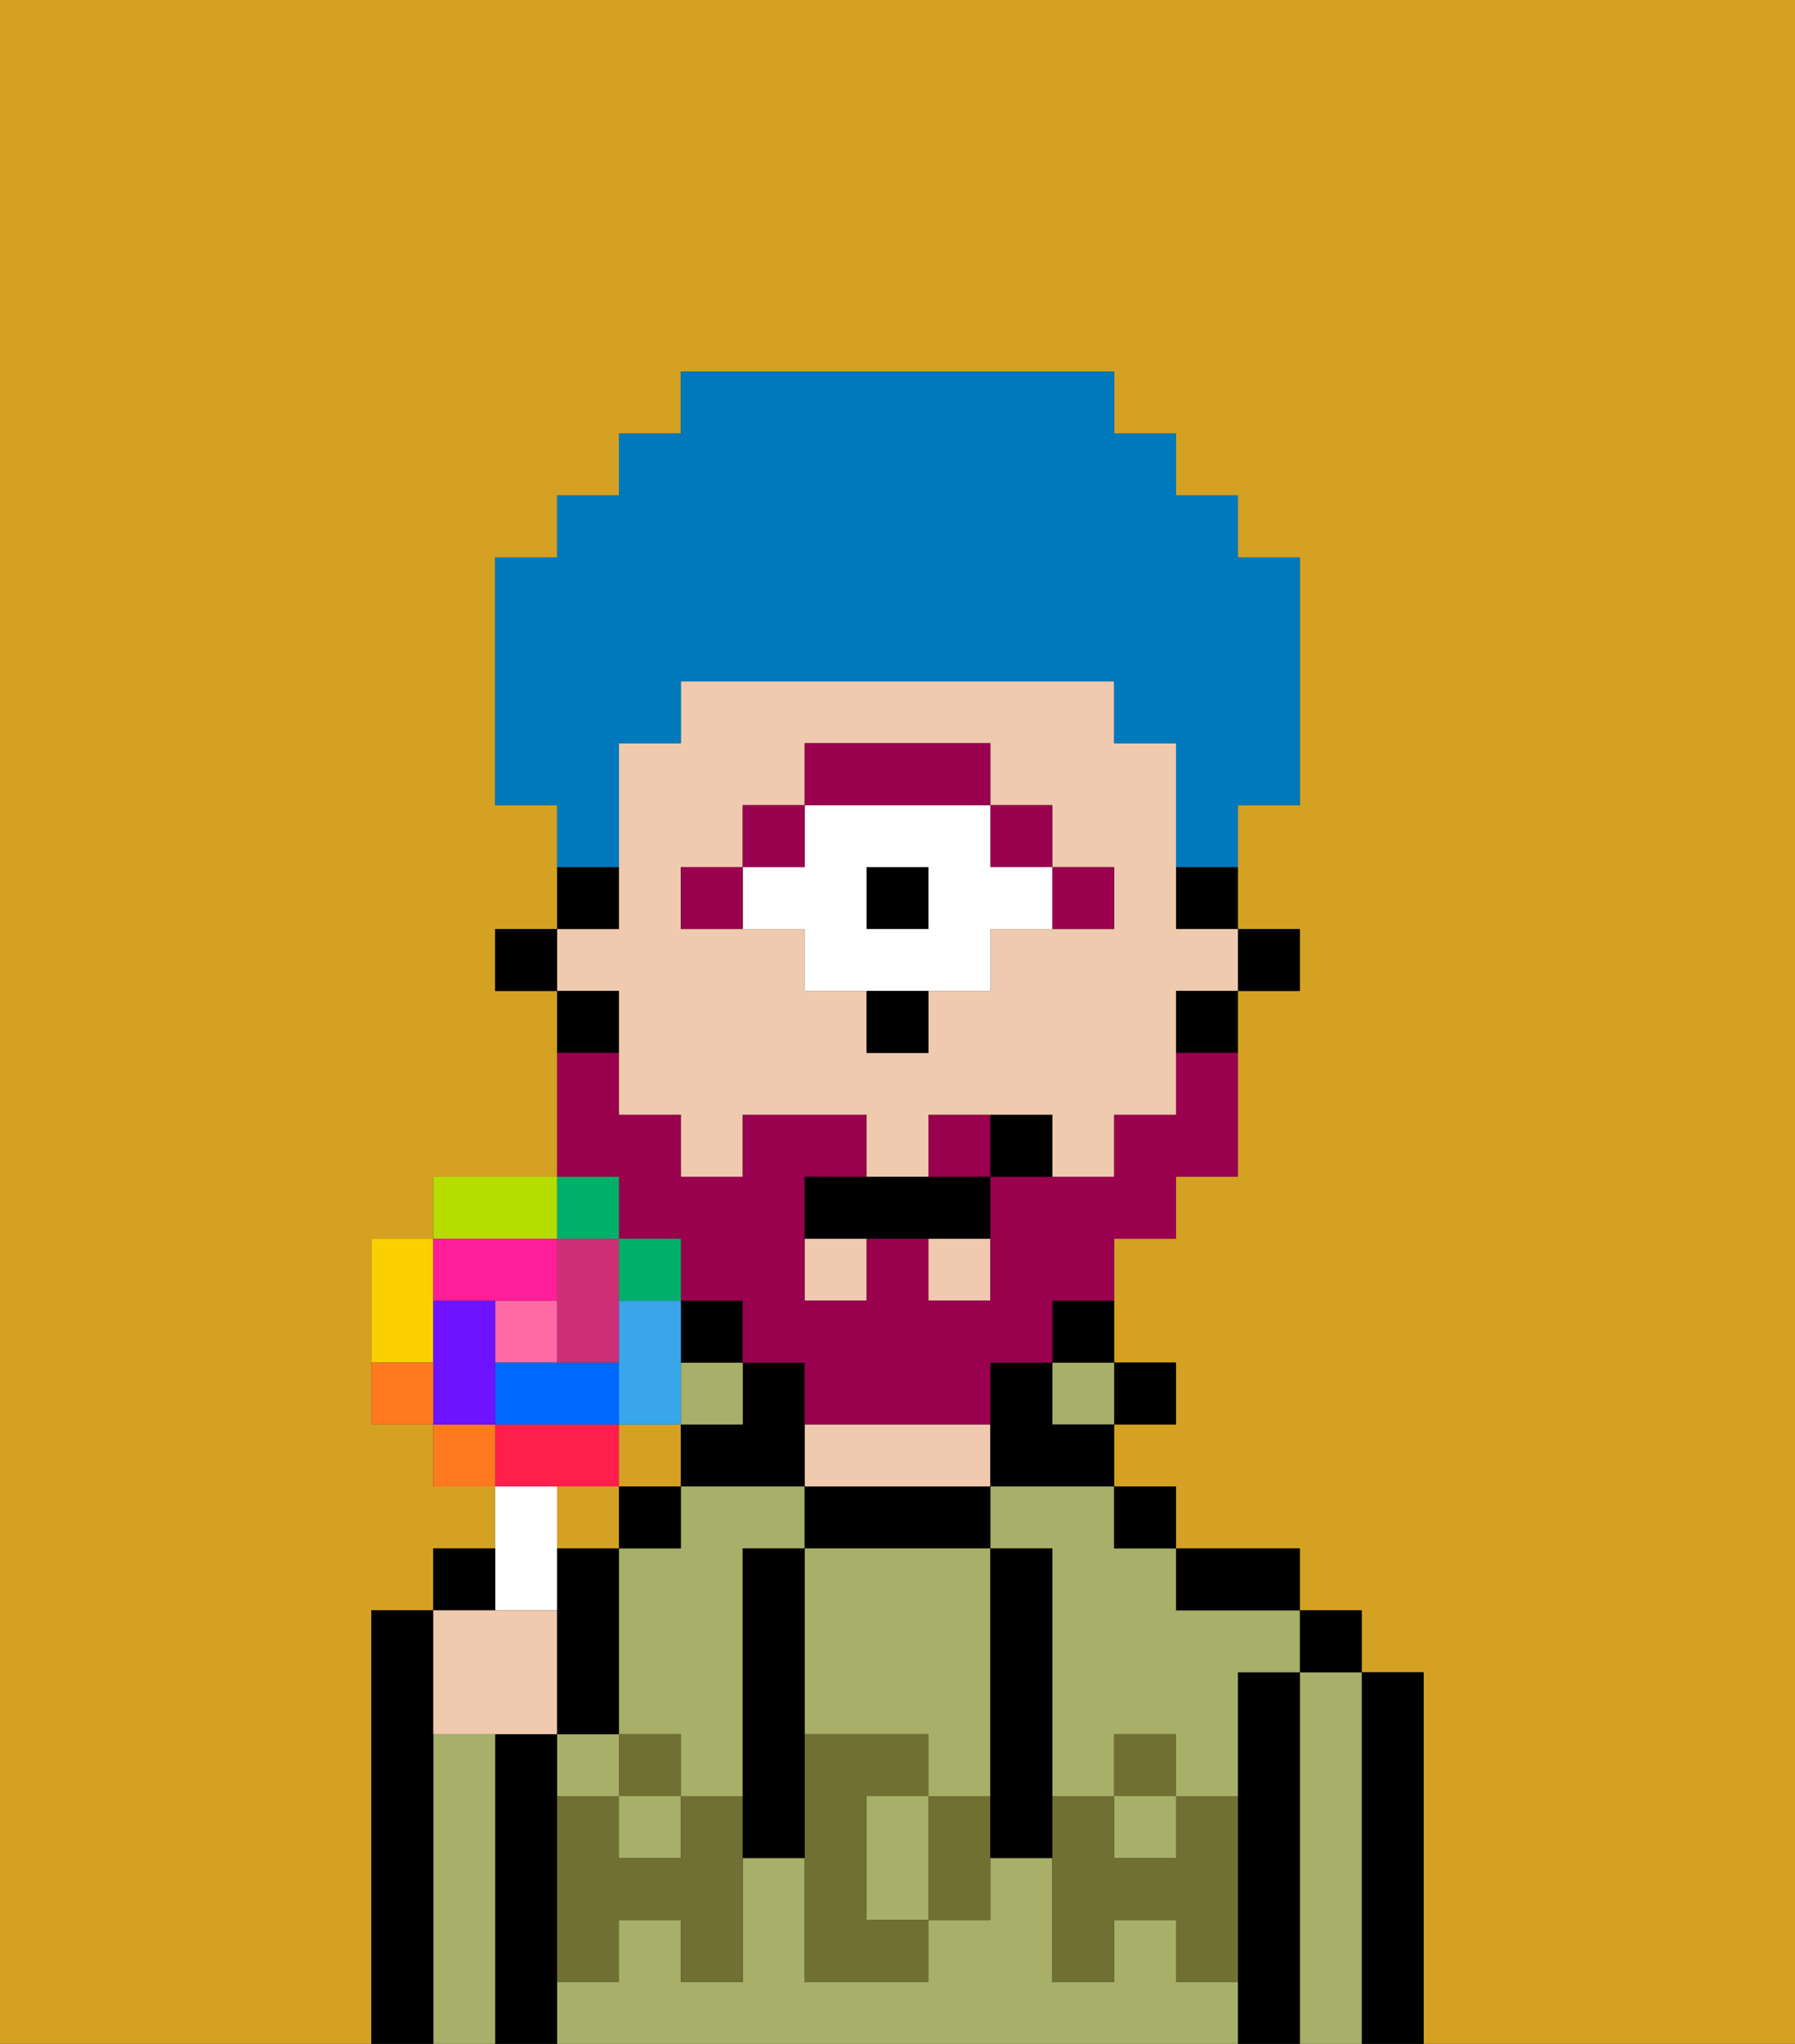 <svg xmlns="http://www.w3.org/2000/svg" viewBox="0 0 29 33"><rect x="0" y="0" width="29" height="33" fill="#333333" stroke="none"/><defs><style>polygon,rect,path{shape-rendering:crispedges;}.qa34-1{fill:#d4a122;}.qa34-2{fill:#000000;}.qa34-3{fill:#a7af69;}.qa34-4{fill:#efcaaf;}.qa34-5{fill:#6f7032;}.qa34-6{fill:#99004d;}.qa34-7{fill:#ffffff;}.qa34-8{fill:#99004d;}.qa34-9{fill:#0079bc;}.qa34-10{fill:#ff6aa5;}.qa34-11{fill:#ff1f4a;}.qa34-12{fill:#ff791f;}.qa34-13{fill:#fad000;}.qa34-14{fill:#b6dc00;}.qa34-15{fill:#00af68;}.qa34-16{fill:#38a6e8;}.qa34-17{fill:#0068ff;}.qa34-18{fill:#6e12ff;}.qa34-19{fill:#ff1d99;}.qa34-20{fill:#cc2f76;}</style></defs><rect class="qa34-1" x="9" y="24" width="1" height="1"/><rect class="qa34-1" x="10" y="23" width="1" height="1"/><path class="qa34-1" d="M0,33H6V26H7V25H8V24H7V23H6V20H7V19H9V16H8V15H9V13H8V9H9V8h1V7h1V6h7V7h1V8h1V9h1v4H20v2h1v1H20v3H19v1H18v2h1v1H18v1h1v1h2v1h1v1h1v6h6V0H0Z"/><path class="qa34-2" d="M23,27H22v6h1V27Z"/><path class="qa34-3" d="M22,27H21v6h1V27Z"/><rect class="qa34-2" x="21" y="26" width="1" height="1"/><path class="qa34-2" d="M21,27H20v6h1V27Z"/><path class="qa34-3" d="M16,25h1v4h1V28h1v1h1V27h1V26H19V25H18V24H16Z"/><rect class="qa34-3" x="18" y="29" width="1" height="1"/><path class="qa34-3" d="M12,24H11v1H10v3h1v1h1V25h1V24Z"/><rect class="qa34-3" x="9" y="28" width="1" height="1"/><path class="qa34-3" d="M19,32V31H18v1H17V30H16v1H15v1H13V30H12v2H11V31H10v1H9v1H20V32Z"/><rect class="qa34-3" x="10" y="29" width="1" height="1"/><path class="qa34-2" d="M20,26h1V25H19v1Z"/><rect class="qa34-2" x="18" y="24" width="1" height="1"/><rect class="qa34-2" x="18" y="22" width="1" height="1"/><rect class="qa34-3" x="17" y="22" width="1" height="1"/><path class="qa34-2" d="M17,22h1V21H17Z"/><path class="qa34-2" d="M13,24v1h3V24H13Z"/><path class="qa34-4" d="M14,24h2V23H13v1Z"/><path class="qa34-2" d="M11,23v1h2V22H12v1Z"/><rect class="qa34-3" x="11" y="22" width="1" height="1"/><rect class="qa34-2" x="11" y="21" width="1" height="1"/><rect class="qa34-2" x="10" y="24" width="1" height="1"/><path class="qa34-2" d="M9,31V28H8v5H9V31Z"/><path class="qa34-3" d="M8,28H7v5H8V28Z"/><path class="qa34-2" d="M7,28V26H6v7H7V28Z"/><path class="qa34-3" d="M13,25v3h2v1h1V25H13Z"/><path class="qa34-3" d="M14,29v2h1V29Z"/><path class="qa34-5" d="M19,30H18V29H17v3h1V31h1v1h1V29H19Z"/><rect class="qa34-5" x="18" y="28" width="1" height="1"/><path class="qa34-5" d="M15,29v2h1V29Z"/><path class="qa34-5" d="M14,30V29h1V28H13v4h2V31H14Z"/><path class="qa34-5" d="M11,29v1H10V29H9v3h1V31h1v1h1V29Z"/><rect class="qa34-5" x="10" y="28" width="1" height="1"/><path class="qa34-2" d="M13,25H12v5h1V25Z"/><path class="qa34-2" d="M17,28V25H16v5h1V28Z"/><rect class="qa34-2" x="20" y="15" width="1" height="1"/><path class="qa34-2" d="M19,15h1V14H19Z"/><rect class="qa34-4" x="13" y="20" width="1" height="1"/><path class="qa34-4" d="M10,17v1h1v1h1V18h2v1h1V18h2v1h1V18h1V16h1V15H19V12H18V11H11v1H10v3H9v1h1Zm1-3h1V13h1V12h3v1h1v1h1v1H16v1H15v1H14V16H13V15H11Z"/><rect class="qa34-4" x="15" y="20" width="1" height="1"/><path class="qa34-2" d="M19,17h1V16H19Z"/><path class="qa34-2" d="M17,22H16v2h2V23H17Z"/><path class="qa34-2" d="M10,14H9v1h1Z"/><path class="qa34-2" d="M10,16H9v1h1Z"/><rect class="qa34-2" x="8" y="15" width="1" height="1"/><path class="qa34-6" d="M18,15V14H17v1Z"/><rect class="qa34-6" x="16" y="13" width="1" height="1"/><rect class="qa34-2" x="14" y="14" width="1" height="1"/><path class="qa34-7" d="M13,15v1h3V15h1V14H16V13H13v1H12v1Zm1-1h1v1H14Z"/><path class="qa34-6" d="M16,13V12H13v1h3Z"/><rect class="qa34-6" x="12" y="13" width="1" height="1"/><path class="qa34-6" d="M12,14H11v1h1Z"/><path class="qa34-2" d="M14,17h1V16H14Z"/><path class="qa34-8" d="M15,18v1h1V18Z"/><path class="qa34-8" d="M10,20h1v1h1v1h1v1h3V22h1V21h1V20h1V19h1V17H19v1H18v1H16v2H15V20H14v1H13V19h1V18H12v1H11V18H10V17H9v2h1Z"/><path class="qa34-2" d="M14,19H13v1h3V19H14Z"/><path class="qa34-2" d="M16,18v1h1V18Z"/><path class="qa34-9" d="M10,13V12h1V11h7v1h1v2h1V13h1V9H20V8H19V7H18V6H11V7H10V8H9V9H8v4H9v1h1Z"/><path class="qa34-7" d="M9,26V24H8v2Z"/><rect class="qa34-10" x="8" y="21" width="1" height="1"/><path class="qa34-11" d="M10,24V23H8v1h2Z"/><rect class="qa34-12" x="7" y="23" width="1" height="1"/><path class="qa34-13" d="M7,21V20H6v2H7Z"/><path class="qa34-14" d="M9,19H7v1H9Z"/><rect class="qa34-15" x="9" y="19" width="1" height="1"/><rect class="qa34-15" x="10" y="20" width="1" height="1"/><path class="qa34-16" d="M11,22V21H10v2h1Z"/><path class="qa34-17" d="M9,22H8v1h2V22Z"/><path class="qa34-18" d="M8,22V21H7v2H8Z"/><path class="qa34-19" d="M8,21H9V20H7v1Z"/><path class="qa34-20" d="M10,22V20H9v2Z"/><path class="qa34-12" d="M6,22v1H7V22Z"/><path class="qa34-2" d="M8,25H7v1H8Z"/><path class="qa34-4" d="M8,28H9V26H7v2Z"/><path class="qa34-2" d="M10,26V25H9v3h1Z"/></svg>